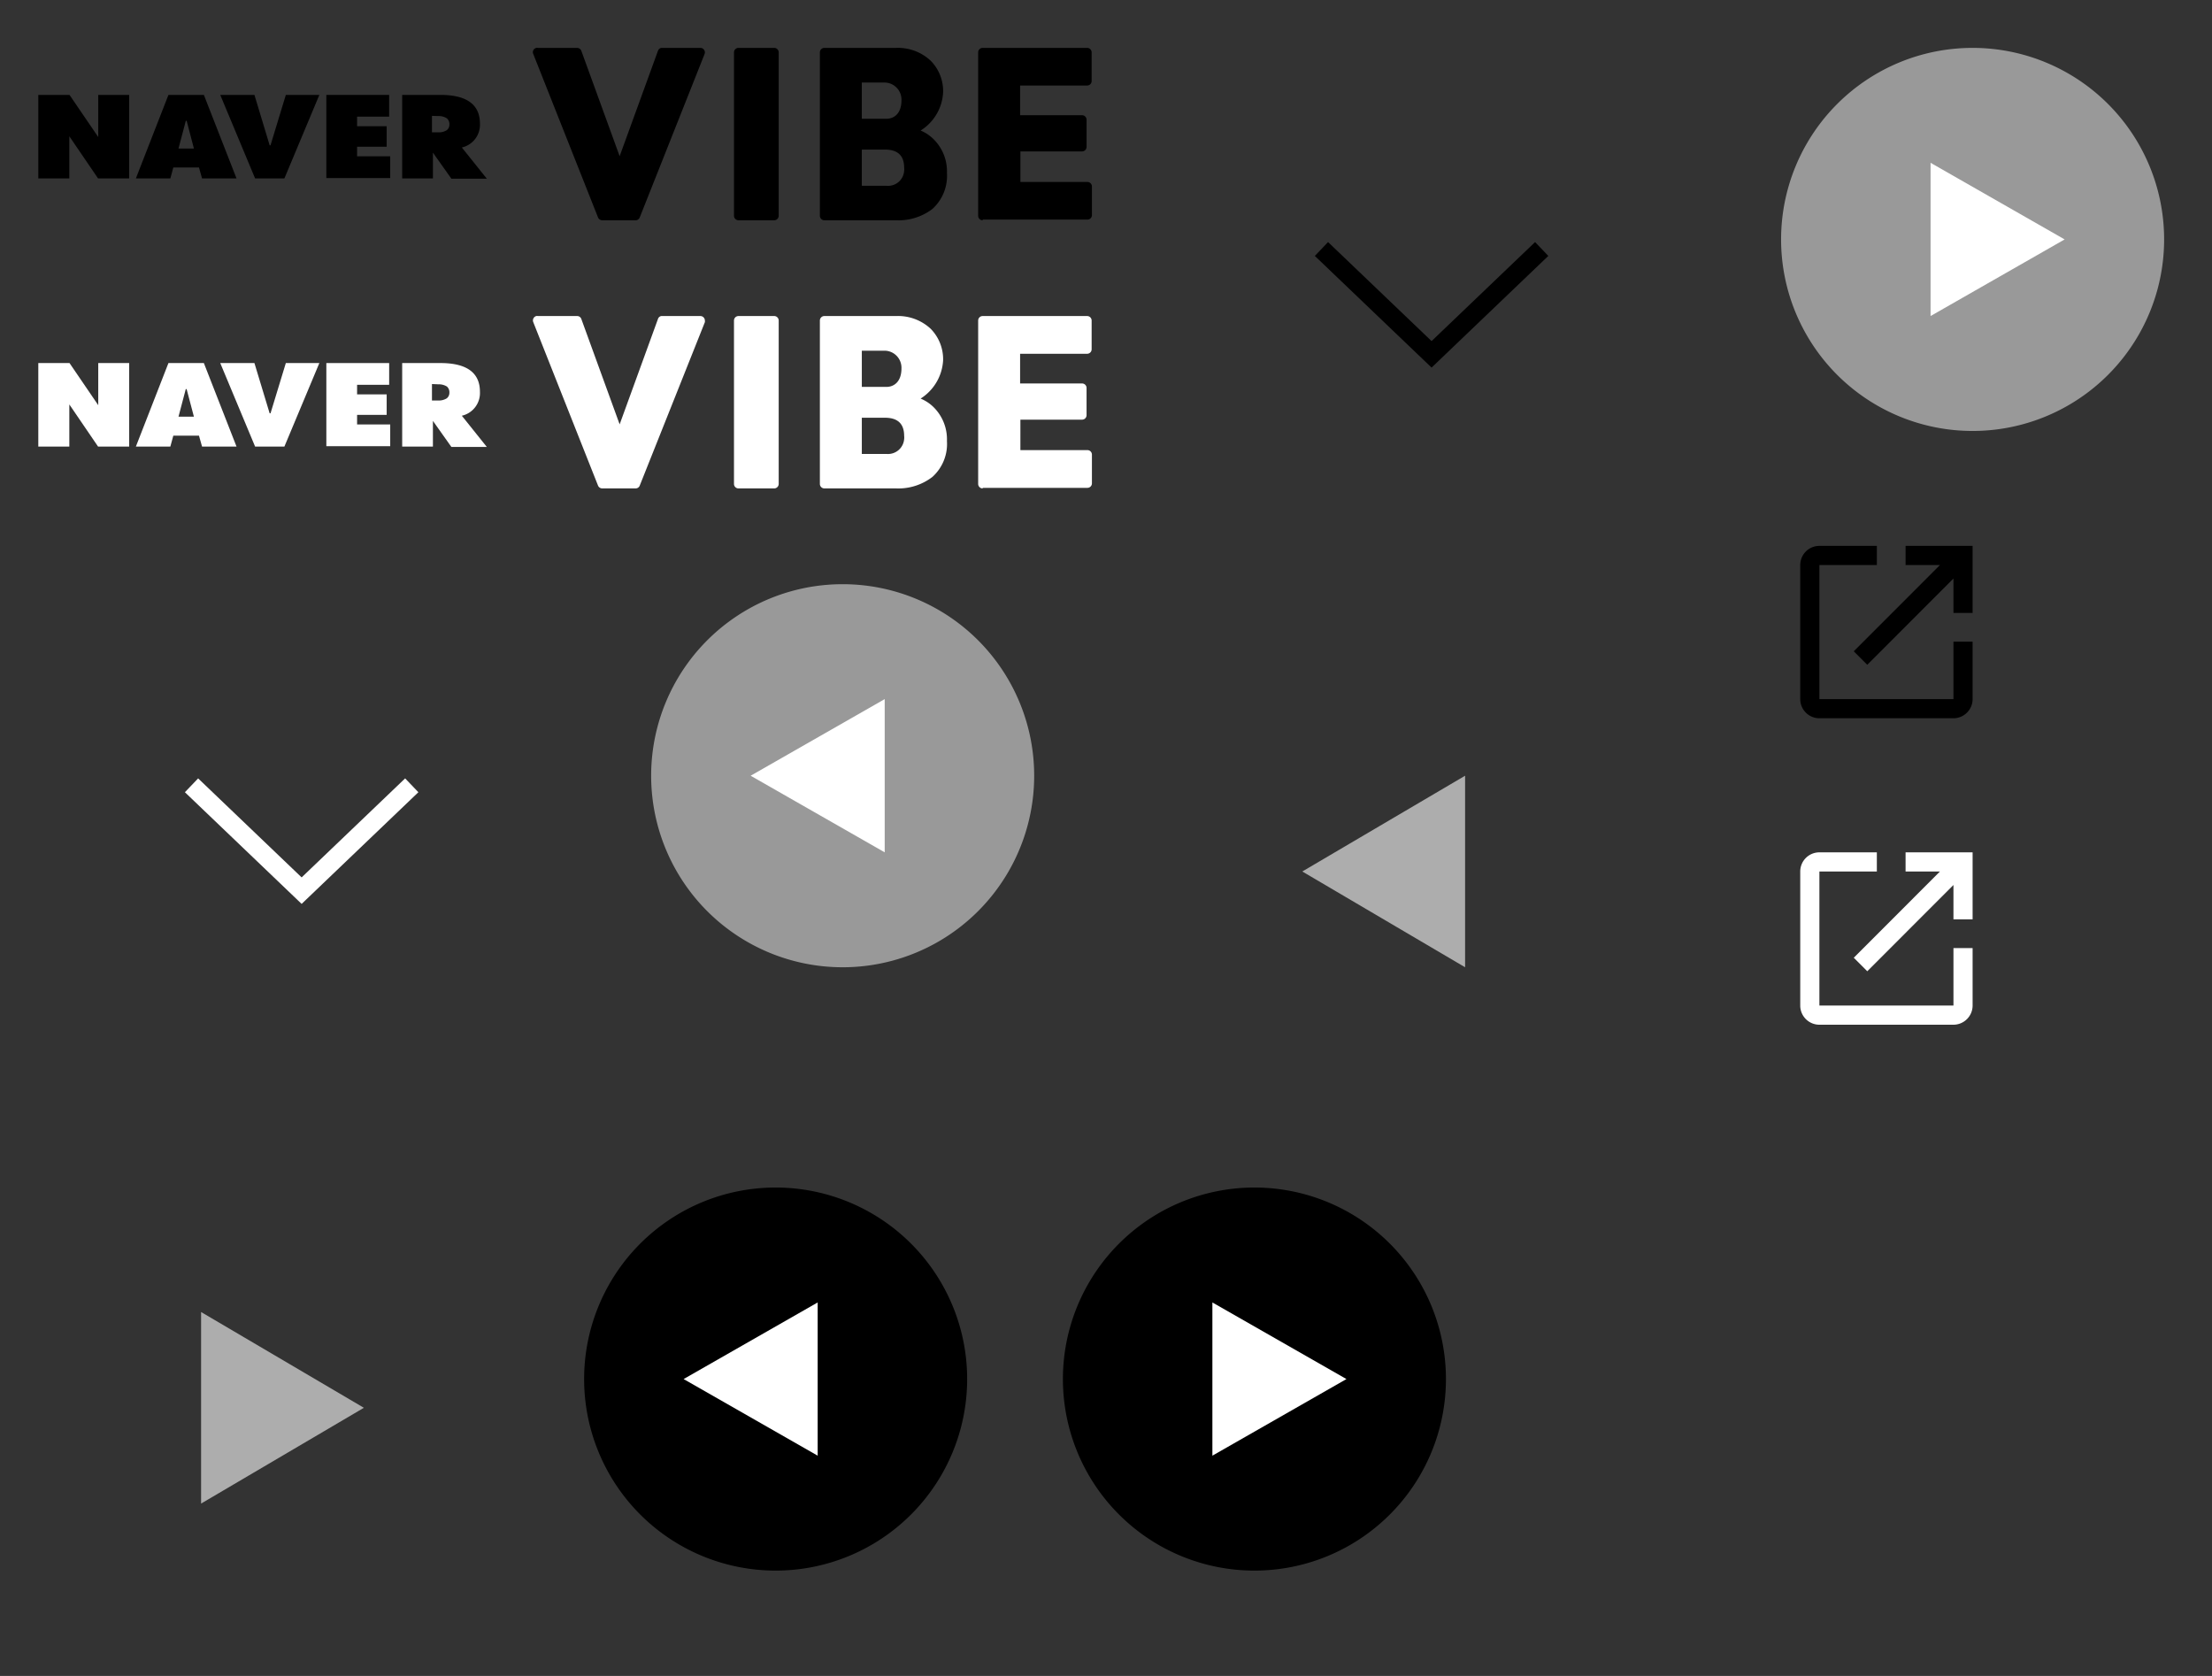 <?xml version="1.0" encoding="utf-8"?><svg width="231" height="175" viewBox="0 0 231 175" xmlns="http://www.w3.org/2000/svg" xmlns:xlink="http://www.w3.org/1999/xlink"><rect x="0" y="0" width="231" height="175" fill="#333333" stroke="none"/><svg width="32" height="32" viewBox="-4 -4 32 32" id="btn_share" x="181" y="82" xmlns="http://www.w3.org/2000/svg"><path fill="none" d="M0 0h24v24H0z"/><path fill="#fff" d="M19 19H5V5h6V3H5a2 2 0 00-2 2v14a2 2 0 002 2h14a2.006 2.006 0 002-2v-6h-2zM14 3v2h3.59l-9 9.007 1.41 1.41 9-9.007V10h2V3z"/></svg><svg width="32" height="32" viewBox="-4 -4 32 32" id="btn_share_black" x="181" y="50" xmlns="http://www.w3.org/2000/svg"><path fill="none" d="M0 0h24v24H0z"/><path d="M19 19H5V5h6V3H5a2 2 0 00-2 2v14a2 2 0 002 2h14a2.006 2.006 0 002-2v-6h-2zM14 3v2h3.59l-9 9.007 1.41 1.41 9-9.007V10h2V3z"/></svg><svg width="63" height="63" viewBox="-4 -4 63 63" id="ico_ar_down" y="56" xmlns="http://www.w3.org/2000/svg"><path fill="none" stroke="#fff" stroke-width="2" d="M16 22l11.5 11L39 22"/></svg><svg width="63" height="63" viewBox="-4 -4 63 63" id="ico_ar_down_black" x="118" xmlns="http://www.w3.org/2000/svg"><path fill="none" stroke="#000" stroke-width="2" d="M16 22l11.5 11L39 22"/></svg><svg width="56" height="56" viewBox="-4 -4 56 56" id="ico_ar_left" x="118" y="63" xmlns="http://www.w3.org/2000/svg"><g opacity=".6"><path fill="rgba(255,255,255,0)" d="M0 0h48v48H0z"/><path fill="#fff" d="M14 24l17-10v20z"/></g></svg><svg width="50" height="50" viewBox="-4 -4 50 50" id="ico_ar_left2" x="56" y="119" xmlns="http://www.w3.org/2000/svg"><defs><style>.fcls-1{fill:#fff}.fcls-2{fill:none}</style></defs><g id="fLayer_2" data-name="Layer 2"><g id="fLayer_1-2" data-name="Layer 1"><path d="M21 1a20 20 0 0120 20 20 20 0 01-20 20A20 20 0 011 21 20 20 0 0121 1z"/><path class="fcls-1" d="M11.39 21l14-8v16z"/><path class="fcls-2" d="M0 0h42v42H0z"/></g></g></svg><svg width="50" height="50" viewBox="-4 -4 50 50" id="ico_ar_left2_gray" x="63" y="56" xmlns="http://www.w3.org/2000/svg"><defs><style>.gcls-1{fill:#999}.gcls-2{fill:#fff}.gcls-3{fill:none}</style></defs><g id="gLayer_2" data-name="Layer 2"><g id="gLayer_1-2" data-name="Layer 1"><path class="gcls-1" d="M21 1a20 20 0 0120 20 20 20 0 01-20 20A20 20 0 011 21 20 20 0 0121 1z"/><path class="gcls-2" d="M11.39 21l14-8v16z"/><path class="gcls-3" d="M0 0h42v42H0z"/></g></g></svg><svg width="56" height="56" viewBox="-4 -4 56 56" id="ico_ar_right" y="119" xmlns="http://www.w3.org/2000/svg"><g opacity=".6"><path fill="rgba(255,255,255,0)" d="M0 0h48v48H0z"/><path fill="#fff" d="M34 24L17 34V14z"/></g></svg><svg width="50" height="50" viewBox="-4 -4 50 50" id="ico_ar_right2" x="106" y="119" xmlns="http://www.w3.org/2000/svg"><defs><style>.icls-1{fill:#fff}.icls-2{fill:none}</style></defs><g id="iLayer_2" data-name="Layer 2"><g id="iLayer_1-2" data-name="Layer 1"><path d="M21 1a20 20 0 0120 20 20 20 0 01-20 20A20 20 0 011 21 20 20 0 0121 1z"/><path class="icls-1" d="M30.61 21l-14 8V13z"/><path class="icls-2" d="M0 0h42v42H0z"/></g></g></svg><svg width="50" height="50" viewBox="-4 -4 50 50" id="ico_ar_right2_gray" x="181" xmlns="http://www.w3.org/2000/svg"><defs><style>.jcls-1{fill:#999}.jcls-2{fill:#fff}.jcls-3{fill:none}</style></defs><g id="jLayer_2" data-name="Layer 2"><g id="jLayer_1-2" data-name="Layer 1"><path class="jcls-1" d="M21 1a20 20 0 0120 20 20 20 0 01-20 20A20 20 0 011 21 20 20 0 0121 1z"/><path class="jcls-2" d="M30.61 21l-14 8V13z"/><path class="jcls-3" d="M0 0h42v42H0z"/></g></g></svg><svg width="118" height="28" viewBox="-4 -4 118 28" id="logo" y="28" xmlns="http://www.w3.org/2000/svg"><defs><style>.kcls-1{fill:#fff}.kcls-2{fill:none}</style></defs><g id="kLayer_2" data-name="Layer 2"><g id="kLayer_1-2" data-name="Layer 1"><g id="k_1_logo_w" data-name="1 logo w"><path id="kCombined_Shape" data-name="Combined Shape" class="kcls-1" d="M98.62 19a.47.47 0 01-.47-.47V1.47a.47.47 0 01.47-.47h10.91a.47.47 0 01.47.47v3a.47.47 0 01-.47.47h-7v3.1H109a.47.47 0 01.47.47v2.84a.47.47 0 01-.47.47h-6.44V15h7a.47.47 0 01.47.47v3a.47.47 0 01-.47.47H98.62zm-16.53 0a.47.47 0 01-.47-.47V1.47a.47.47 0 01.47-.47h7.51a5 5 0 013.58 1.32 4.53 4.53 0 011.31 3.3 5.06 5.06 0 01-2.35 4 4.21 4.21 0 011.37.91 4.72 4.72 0 011.38 3.52 4.63 4.63 0 01-1.52 3.75 5.83 5.83 0 01-3.79 1.2h-7.49zM86 15.4h2.6a1.69 1.69 0 001.82-1.55 1.29 1.29 0 000-.34c0-1.25-.66-1.89-2-1.89H86zm0-7h2.57c.76 0 1.57-.51 1.57-1.93a1.78 1.78 0 00-1.7-1.85H86zM73.12 19a.47.47 0 01-.47-.47V1.47a.47.47 0 01.47-.47h3.74a.47.47 0 01.46.47v17.06a.47.47 0 01-.46.47h-3.74zm-14.23 0a.48.48 0 01-.44-.3L51.69 1.64A.48.48 0 0152 1a.57.57 0 01.18 0h4.09a.46.46 0 01.44.31l4 11 4-11a.45.45 0 01.34-.31h4.09a.47.47 0 01.47.47.51.51 0 010 .17l-6.8 17.06a.46.46 0 01-.43.3z"/><g id="k그룹_34" data-name="그룹 34"><path id="kFill_13" data-name="Fill 13" class="kcls-1" d="M6.26 5.91v4.4l-3-4.4H0v8.72h3.24v-4.4l3 4.4h3.25V5.91z"/><path id="kFill_16" data-name="Fill 16" class="kcls-1" d="M41.21 14.63H38V5.91h4c2.73 0 4.12 1 4.12 3a2.43 2.43 0 01-1.89 2.5l2.61 3.26h-3.7l-1.93-2.72v2.72zm-.1-6.53v1.72h.69a1.55 1.55 0 00.86-.23.74.74 0 00.27-.59.79.79 0 00-.26-.64 1.59 1.59 0 00-.88-.23z"/><path id="kFill_18" data-name="Fill 18" class="kcls-1" d="M30.08 5.91h6.56v2.27h-3.35v1h3.09v2.14h-3.09v1h3.46v2.27h-6.67z"/><path id="kFill_20" data-name="Fill 20" class="kcls-1" d="M13.79 14.63h-3.6l3.4-8.72h3.7l3.41 8.72h-3.6l-.32-1.14H14.1zm1.61-6l-.76 2.88h1.61l-.76-2.88z"/><path id="kFill_22" data-name="Fill 22" class="kcls-1" d="M25.85 5.91l-1.6 5.25h-.09l-1.59-5.25H19l3.64 8.72h3.06l3.65-8.72z"/></g></g><path class="kcls-2" d="M0 0h110v20H0z"/></g></g></svg><svg width="118" height="28" viewBox="-4 -4 118 28" id="logo_black" xmlns="http://www.w3.org/2000/svg"><defs><style>.lcls-1{fill:none}</style></defs><g id="lLayer_2" data-name="Layer 2"><g id="lLayer_1-2" data-name="Layer 1"><g id="l_1_logo_b" data-name="1 logo b"><path id="lCombined_Shape" data-name="Combined Shape" d="M98.62 19a.47.47 0 01-.47-.46V1.47a.47.47 0 01.47-.47h10.91a.47.47 0 01.47.47v3a.47.47 0 01-.47.46h-7v3.1H109a.47.47 0 01.47.47v2.85a.47.47 0 01-.47.46h-6.44V15h7a.47.47 0 01.47.47v3a.47.47 0 01-.47.46H98.62zm-16.53 0a.47.47 0 01-.47-.46V1.47a.47.47 0 01.47-.47h7.51a5 5 0 013.58 1.33 4.5 4.5 0 011.31 3.3 5 5 0 01-2.35 4 4.24 4.24 0 011.37.92 4.71 4.71 0 011.38 3.51 4.66 4.66 0 01-1.52 3.76A5.82 5.82 0 0189.58 19h-7.49zM86 15.4h2.6a1.68 1.68 0 001.82-1.55 1.3 1.3 0 000-.34c0-1.25-.66-1.89-2-1.89H86zm0-7h2.57c.76 0 1.57-.5 1.57-1.93a1.78 1.78 0 00-1.7-1.85H86zM73.12 19a.47.47 0 01-.47-.46V1.47a.47.47 0 01.47-.47h3.74a.47.47 0 01.46.47v17.07a.47.47 0 01-.46.46h-3.74zm-14.23 0a.48.48 0 01-.44-.3L51.69 1.64A.46.46 0 0152 1a.58.58 0 01.18 0h4.09a.48.48 0 01.44.31l4 11 4-11a.47.47 0 01.34-.31h4.09a.47.47 0 01.44.64L62.81 18.7a.46.46 0 01-.43.3z"/><g id="l그룹_34" data-name="그룹 34"><path id="lFill_13" data-name="Fill 13" d="M6.26 5.91v4.4l-3-4.4H0v8.72h3.24v-4.4l3 4.4h3.25V5.91z"/><path id="lFill_16" data-name="Fill 16" d="M41.21 14.63H38V5.91h4c2.73 0 4.12 1 4.12 3a2.43 2.43 0 01-1.89 2.49l2.61 3.26h-3.7l-1.93-2.72v2.72zm-.1-6.53v1.72h.69a1.55 1.55 0 00.86-.23.72.72 0 00.27-.59.78.78 0 00-.26-.64 1.52 1.52 0 00-.88-.24z"/><path id="lFill_18" data-name="Fill 18" d="M30.08 5.91h6.56v2.27h-3.35v1h3.09v2.14h-3.09v1h3.46v2.27h-6.67z"/><path id="lFill_20" data-name="Fill 20" d="M13.79 14.63h-3.6l3.4-8.72h3.7l3.41 8.72h-3.6l-.32-1.14H14.1zm1.61-6l-.76 2.88h1.61l-.76-2.91z"/><path id="lFill_22" data-name="Fill 22" d="M25.85 5.91l-1.6 5.26h-.09l-1.59-5.26H19l3.64 8.72h3.06l3.65-8.72z"/></g></g><path class="lcls-1" d="M0 0h110v20H0z"/></g></g></svg></svg>
